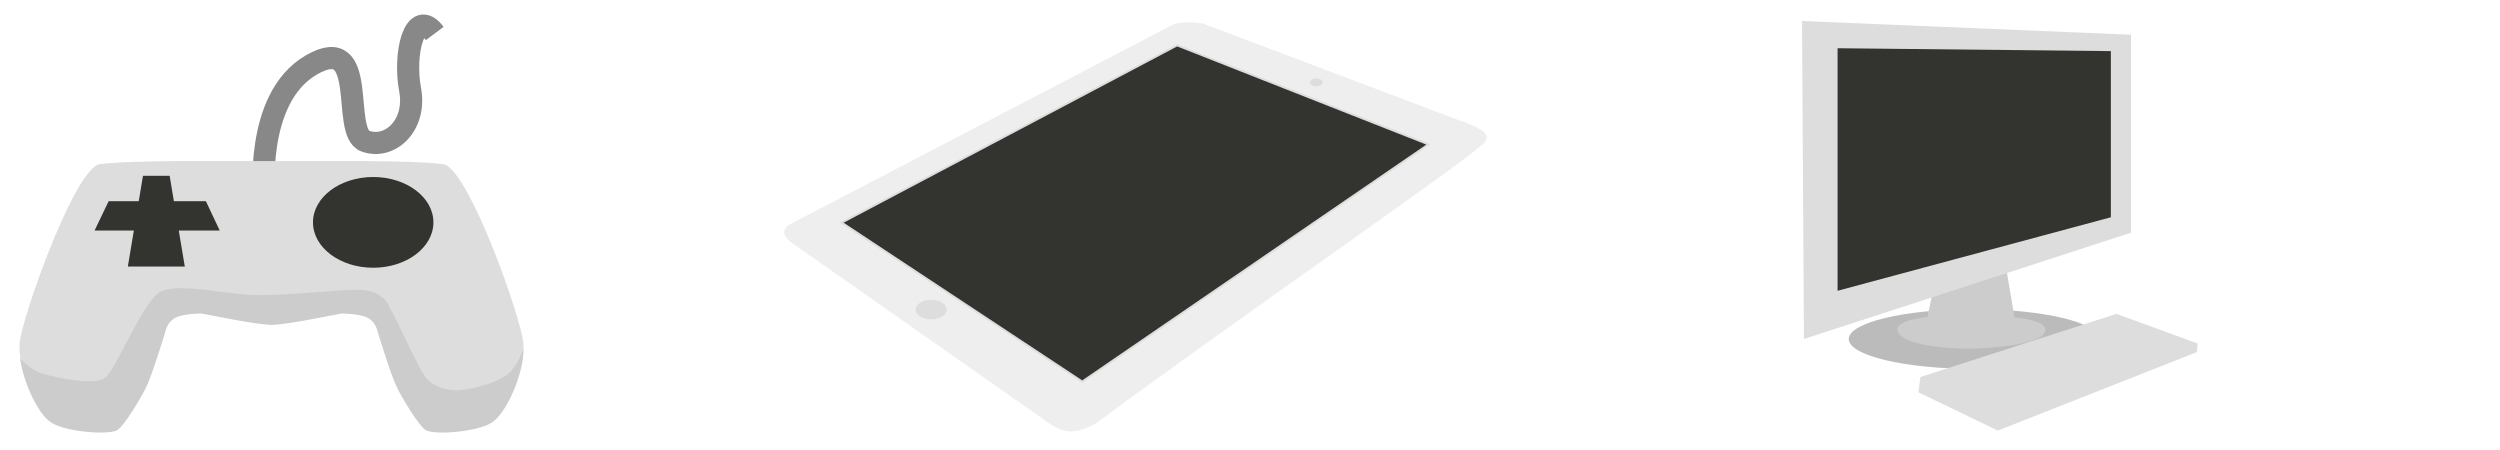 <?xml version="1.0" encoding="UTF-8" standalone="no"?>
<!-- Created with Inkscape (http://www.inkscape.org/) -->

<svg
   xmlns:dc="http://purl.org/dc/elements/1.1/"
   xmlns:cc="http://creativecommons.org/ns#"
   xmlns:rdf="http://www.w3.org/1999/02/22-rdf-syntax-ns#"
   xmlns:svg="http://www.w3.org/2000/svg"
   xmlns="http://www.w3.org/2000/svg"
   xmlns:sodipodi="http://sodipodi.sourceforge.net/DTD/sodipodi-0.dtd"
   xmlns:inkscape="http://www.inkscape.org/namespaces/inkscape"
   width="500"
   height="90"
   id="svg2"
   version="1.1"
   inkscape:version="0.48.2 r9819"
   sodipodi:docname="iconography.svg"
   inkscape:export-filename="C:\Users\Dan\Code\talldandotcom\artwork\tiledgadgets.png"
   inkscape:export-xdpi="90"
   inkscape:export-ydpi="90">
  <defs
     id="defs4" />
  <sodipodi:namedview
     id="base"
     pagecolor="#33342f"
     bordercolor="#666666"
     borderopacity="1.0"
     inkscape:pageopacity="0"
     inkscape:pageshadow="2"
     inkscape:zoom="0.86619781"
     inkscape:cx="165.94573"
     inkscape:cy="232.74098"
     inkscape:document-units="px"
     inkscape:current-layer="layer1"
     showgrid="false"
     showguides="true"
     inkscape:guide-bbox="true"
     inkscape:window-width="1680"
     inkscape:window-height="997"
     inkscape:window-x="1592"
     inkscape:window-y="-8"
     inkscape:window-maximized="1">
    <sodipodi:guide
       orientation="1,0"
       position="-273.61,940.894"
       id="guide3879" />
    <sodipodi:guide
       orientation="1,0"
       position="-273.61,1069.04"
       id="guide3909" />
  </sodipodi:namedview>
  <g
     inkscape:label="Layer 1"
     inkscape:groupmode="layer"
     id="layer1"
     transform="translate(0,-962.362)">
    <g
       id="g3831"
       transform="matrix(0.233,0,0,0.233,153.202,974.545)">
      <path
         sodipodi:nodetypes="ccsccsccsccsc"
         inkscape:connector-curvature="0"
         id="path3770"
         d="M 347.143,-29.066 22.5,140.219 c 0,0 -6.699,2.721 -6.071,7.321 0.536,3.929 5.893,7.679 5.893,7.679 L 239.286,307.362 c 0,0 12.144,9.485 20.357,9.821 12.134,0.497 23.571,-7.143 23.571,-7.143 109.516,-81.239 308.583,-218.693 329.643,-237.679 0,0 6.83,-4.23 4.286,-8.75 -3.373,-5.993 -22.857,-11.964 -22.857,-11.964 L 375,-31.209 c 0,0 -3.75,-1.071 -13.036,-1.071 -10.615,0 -14.821,3.214 -14.821,3.214 z"
         style="fill:#eeeeee;fill-opacity:1;stroke:#eeeeee;stroke-width:1.7;stroke-miterlimit:4;stroke-opacity:1" />
      <path
         id="path3827"
         d="m 477.143,18.434 c 0,1.381 -2.079,2.5 -4.643,2.5 -2.564,0 -4.643,-1.119 -4.643,-2.5 0,-1.381 2.079,-2.5 4.643,-2.5 2.564,0 4.643,1.119 4.643,2.5 z"
         style="fill:#dddddd;fill-opacity:1;stroke:#dddddd;stroke-width:1.7;stroke-miterlimit:4;stroke-opacity:1"
         inkscape:connector-curvature="0" />
      <path
         id="path3825"
         d="m 154.286,213.434 c 0,4.142 -5.596,7.5 -12.5,7.5 -6.904,0 -12.5,-3.358 -12.5,-7.5 0,-4.142 5.596,-7.5 12.5,-7.5 6.904,0 12.5,3.358 12.5,7.5 z"
         style="fill:#dddddd;fill-opacity:1;stroke:#dddddd;stroke-width:1.7;stroke-miterlimit:4;stroke-opacity:1"
         inkscape:connector-curvature="0" />
      <path
         sodipodi:nodetypes="ccccc"
         inkscape:connector-curvature="0"
         id="path3823"
         d="m 65,138.791 287.857,-152.143 215.714,85 -297.143,203.571 z"
         style="fill:#33342f;fill-opacity:1;stroke:#dddddd;stroke-width:1.7;stroke-miterlimit:4;stroke-opacity:1" />
    </g>
    <g
       id="g3871"
       transform="matrix(0.539,0,0,0.539,231.806,852.924)">
      <path
         transform="matrix(0.873,0,0,0.564,41.414,153.272)"
         d="m 352.143,311.291 c 0,10.848 -23.825,19.643 -53.214,19.643 -29.389,0 -53.214,-8.794 -53.214,-19.643 0,-10.848 23.825,-19.643 53.214,-19.643 29.389,0 53.214,8.794 53.214,19.643 z"
         sodipodi:ry="19.642857"
         sodipodi:rx="53.214287"
         sodipodi:cy="311.29074"
         sodipodi:cx="298.92856"
         id="path3861"
         style="fill:#bbbbbb;fill-opacity:1;stroke:none"
         sodipodi:type="arc" />
      <path
         sodipodi:nodetypes="ccscsccc"
         inkscape:connector-curvature="0"
         id="path3863"
         d="m 314.61,304.208 2.834,16.621 c 0,0 13.47,1.095 11.257,5.476 -2.998,5.935 -28.444,6.117 -28.444,6.117 0,0 -22.546,-0.004 -25.887,-5.894 -2.674,-4.716 10.743,-5.844 10.743,-5.844 l 2.403,-11.363 z"
         style="fill:#cccccc;fill-opacity:1;stroke:none" />
      <g
         transform="translate(94.636,47.857)"
         id="g3857">
        <path
           style="fill:#dddddd;fill-opacity:1;stroke:none"
           d="m 143.948,162.975 0.714,117.979 121.37,-39.434 0,-73.455 z"
           id="path3837-9"
           inkscape:connector-curvature="0"
           sodipodi:nodetypes="ccccc" />
        <path
           style="fill:#33342f;fill-opacity:1;stroke:none"
           d="m 157.143,173.076 0,90 101.403,-27.276 0,-61.654 z"
           id="path3837"
           inkscape:connector-curvature="0"
           sodipodi:nodetypes="ccccc" />
      </g>
      <path
         sodipodi:nodetypes="ccccccc"
         inkscape:connector-curvature="0"
         id="path3869"
         d="m 282.494,342.933 -0.71,5.678 29.456,14.196 73.818,-29.101 0.355,-3.194 -30.166,-11.002 z"
         style="fill:#dddddd;fill-opacity:1;stroke:none" />
    </g>
    <g
       id="g3974"
       transform="matrix(0.585,0,0,0.585,-117.456,1057.473)">
      <path
         inkscape:connector-curvature="0"
         id="path3972"
         d="m 291.17,-94.42 c 0,0 -3.832,-34.486 16.093,-45.981 19.925,-11.495 9.963,22.99 18.392,26.056 8.43,3.065 17.626,-5.364 15.327,-17.626 -2.299,-12.262 1.533,-28.355 8.43,-19.159"
         style="fill:none;stroke:#888888;stroke-width:7.567;stroke-linecap:butt;stroke-linejoin:miter;stroke-miterlimit:4;stroke-opacity:1;stroke-dasharray:none" />
      <g
         transform="matrix(0.236,0,0,0.261,159.004,-70.32)"
         id="g3963">
        <path
           id="path3883"
           style="fill:#dddddd;fill-opacity:1;stroke:none"
           d="m 570.309,-142.515 129.301,0 c 0,0 96.976,0 122.374,4.618 38.098,16.163 109.675,200.878 113.138,233.203 3.463,32.325 -23.089,90.049 -46.179,102.748 -23.089,12.699 -85.431,16.163 -95.821,9.236 -10.39,-6.927 -31.171,-38.098 -40.406,-54.26 -9.236,-16.163 -28.862,-75.041 -28.862,-75.041 0,0 -2.309,-11.545 -13.854,-17.317 -11.545,-5.772 -38.098,-5.772 -38.098,-5.772 -15.008,2.309 -73.886,13.854 -101.593,15.008 z m 0,0 -129.301,0 c 0,0 -96.976,0 -122.374,4.618 -38.098,16.163 -109.675,200.878 -113.138,233.203 -3.463,32.325 23.089,90.049 46.179,102.748 23.089,12.699 85.431,16.163 95.821,9.236 10.39,-6.927 31.171,-38.098 40.406,-54.26 9.236,-16.163 28.862,-75.041 28.862,-75.041 0,0 2.309,-11.545 13.854,-17.317 11.545,-5.772 38.098,-5.772 38.098,-5.772 15.008,2.309 73.886,13.854 101.593,15.008"
           inkscape:connector-curvature="0"
           sodipodi:nodetypes="cccsssscsccccccsssscscc" />
        <path
           style="fill:#cccccc;fill-opacity:1;stroke:none"
           d="m 435.803,24.023 c -10.589,0.198 -19.619,1.426 -25.969,4.312 -25.398,11.545 -64.65,102.766 -80.812,113.156 -16.163,10.39 -69.253,-0.009 -91.188,-5.781 -12.818,-3.373 -24.439,-12.738 -31.656,-19.656 4.825,32.293 26.357,73.753 45.5,84.281 23.089,12.699 85.422,16.177 95.812,9.25 10.39,-6.927 31.17,-38.119 40.406,-54.281 9.236,-16.163 28.875,-75.031 28.875,-75.031 0,0 2.299,-11.54 13.844,-17.312 11.545,-5.772 38.094,-5.781 38.094,-5.781 15.008,2.309 73.886,13.846 101.594,15 27.707,-1.154 86.586,-12.691 101.594,-15 0,0 26.549,0.009 38.094,5.781 11.545,5.772 13.875,17.312 13.875,17.312 0,0 19.608,58.869 28.844,75.031 9.236,16.163 30.016,47.354 40.406,54.281 10.39,6.927 72.723,3.449 95.812,-9.25 21.681,-11.925 46.431,-63.546 46.5,-96.562 -2.107,3.925 -7.316,18.16 -18.79,29.634 -12.699,12.699 -52.376,22.983 -75.022,24.241 -20.78,1.154 -38.106,-6.919 -46.188,-15 -13.586,-13.587 -52.793,-97.897 -61.196,-103.899 -8.081,-5.772 -15.01,-12.696 -39.254,-12.696 -28.113,10e-7 -110.831,8.062 -151.238,6.908 -30.305,-0.866 -76.172,-9.533 -107.938,-8.938 z"
           id="path3883-4"
           inkscape:connector-curvature="0"
           sodipodi:nodetypes="sssscssscscccscssscsssssss" />
        <path
           sodipodi:type="arc"
           style="fill:#33342f;fill-opacity:1;stroke:none"
           id="path3907"
           sodipodi:cx="341.14609"
           sodipodi:cy="322.15945"
           sodipodi:rx="72.154419"
           sodipodi:ry="57.146301"
           d="m 413.301,322.159 c 0,31.561 -32.305,57.146 -72.154,57.146 -39.85,0 -72.154,-25.585 -72.154,-57.146 0,-31.561 32.305,-57.146 72.154,-57.146 39.85,0 72.154,25.585 72.154,57.146 z"
           transform="matrix(1.209,0,0,1.04,305.192,-397.263)" />
        <g
           id="g3956"
           transform="matrix(0.598,0,0,0.635,330.971,-234.834)">
          <path
             inkscape:connector-curvature="0"
             d="m 121.219,175.81 -32.325,0 -36.645,187.184 68.97,0 z m 0,1e-5 32.325,0 36.645,187.184 -68.97,0 z"
             style="fill:#33342f;fill-opacity:1;stroke:none"
             id="path3911-8"
             sodipodi:nodetypes="cccccccccc" />
          <g
             transform="matrix(1,0,0,0.922,0,17.818)"
             style="fill:#33342f;fill-opacity:1;stroke:none"
             id="g3952">
            <path
               id="path3932-8"
               style="fill:#33342f;fill-opacity:1;stroke:none"
               d="m 121.219,228.07 120.065,0 33.53,65.684 -151.587,0 z m 0,0 -115.447,0 -34.132,65.684 151.587,0 z"
               inkscape:connector-curvature="0"
               sodipodi:nodetypes="cccccccccc" />
          </g>
        </g>
      </g>
    </g>
  </g>
</svg>

